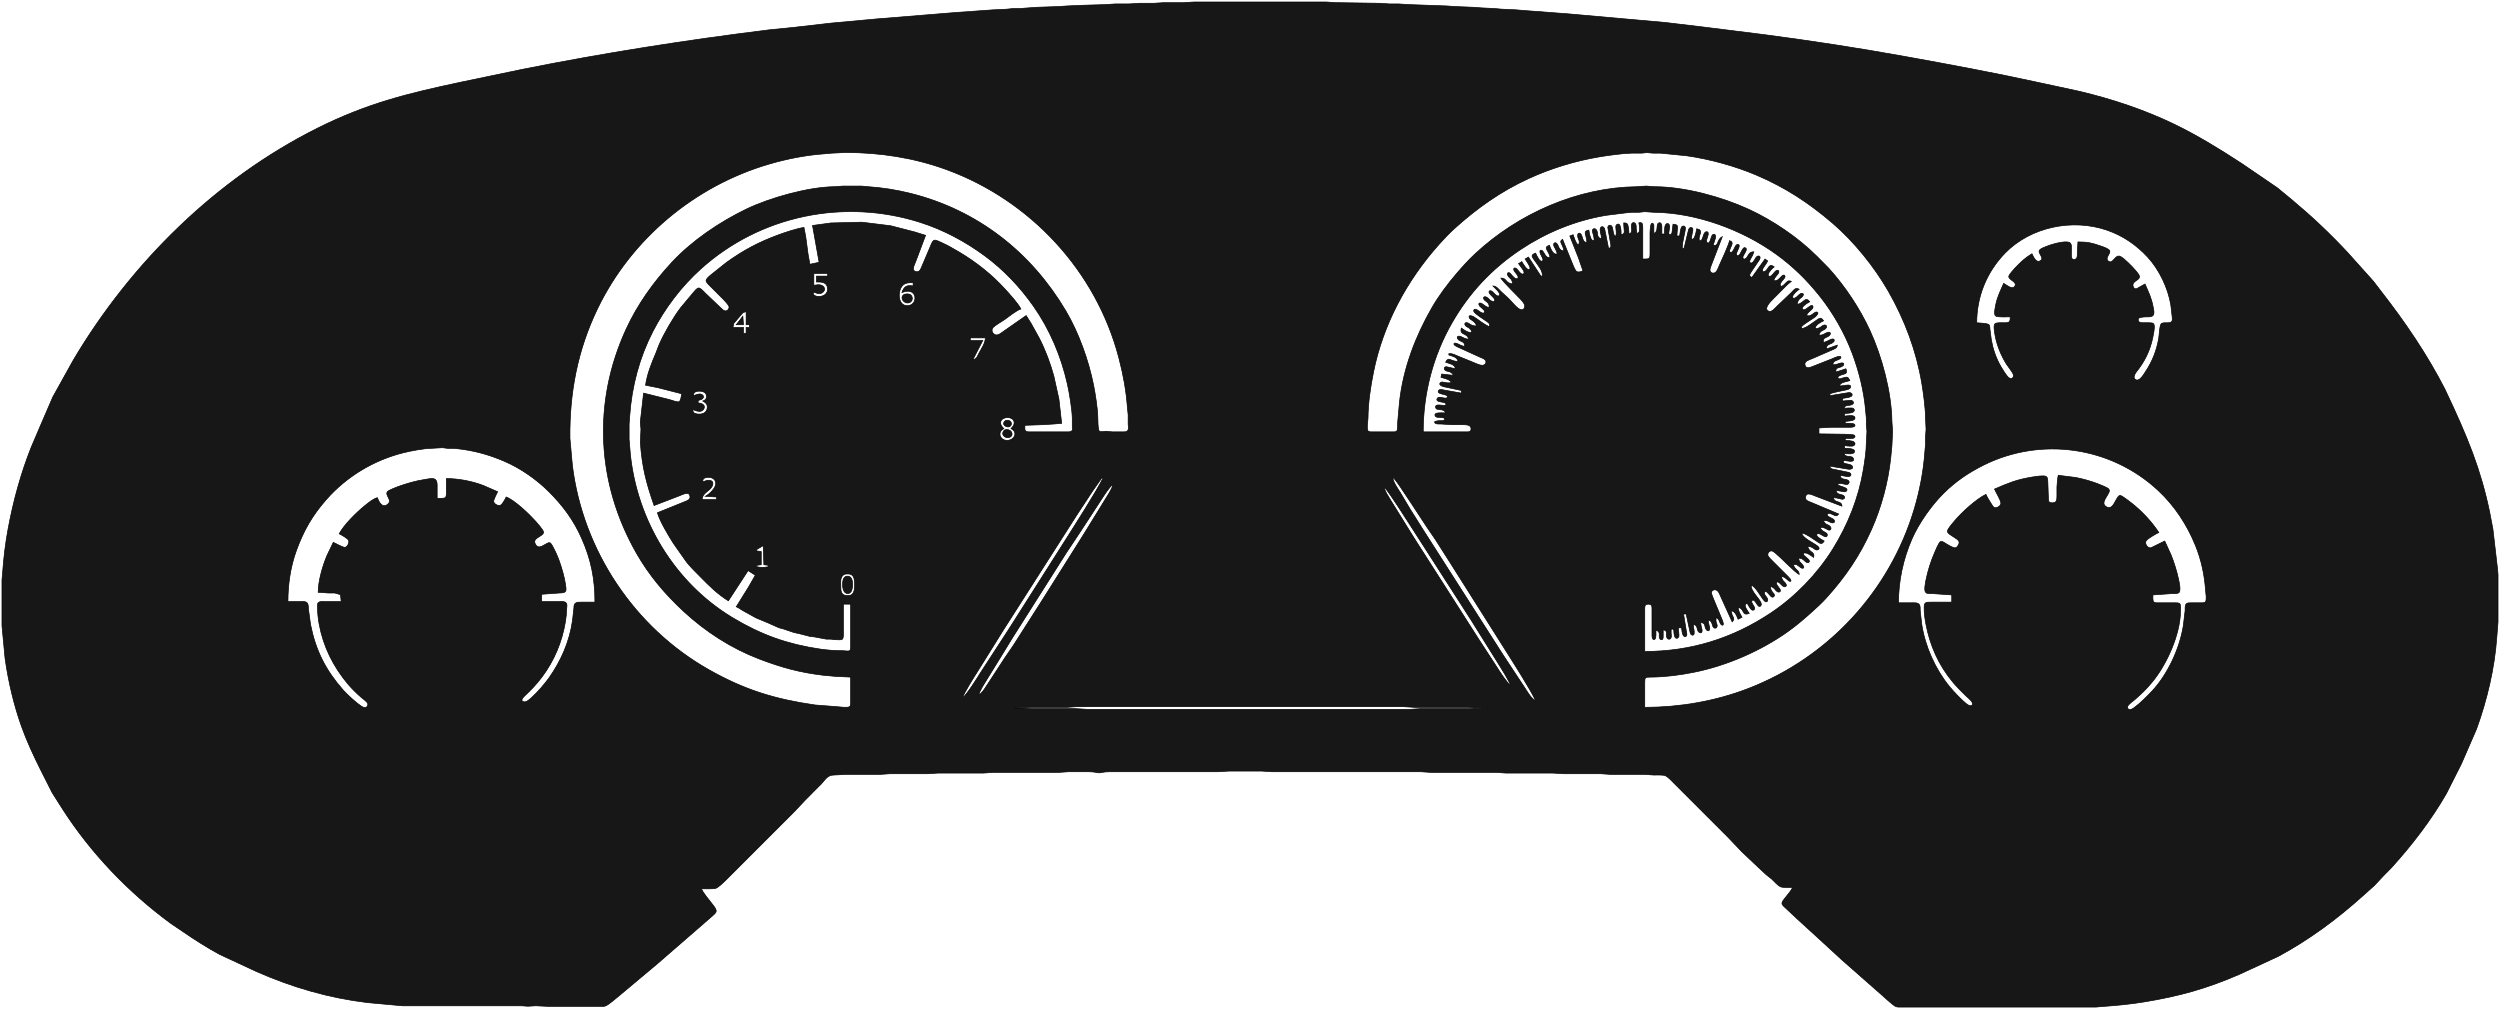 <?xml version="1.0" encoding="UTF-8" standalone="no"?>
<!DOCTYPE svg PUBLIC "-//W3C//DTD SVG 20010904//EN"
              "http://www.w3.org/TR/2001/REC-SVG-20010904/DTD/svg10.dtd">

<svg xmlns="http://www.w3.org/2000/svg"
     width="1341.45mm" height="541.446mm"
     viewBox="0 0 3803 1535">
  <path id="Selection #6"
        fill="#171717" stroke="black" stroke-width="1"
        d="M 1067.00,1352.00
           C 1069.81,1358.59 1078.69,1368.94 1083.35,1375.00
             1085.32,1377.56 1089.71,1382.66 1089.46,1385.96
             1089.24,1388.83 1085.99,1391.25 1084.00,1393.05
             1084.00,1393.05 1067.00,1407.87 1067.00,1407.87
             1067.00,1407.87 1000.00,1466.00 1000.00,1466.00
             1000.00,1466.00 942.00,1514.60 942.00,1514.60
             937.52,1518.19 925.50,1528.78 921.00,1530.30
             918.56,1531.12 915.57,1531.00 913.00,1531.00
             913.00,1531.00 836.00,1531.00 836.00,1531.00
             836.00,1531.00 815.00,1530.00 815.00,1530.00
             815.00,1530.00 803.00,1530.68 803.00,1530.68
             803.00,1530.68 793.00,1530.00 793.00,1530.00
             793.00,1530.00 612.00,1530.00 612.00,1530.00
             612.00,1530.00 602.00,1529.09 602.00,1529.09
             602.00,1529.09 559.00,1525.15 559.00,1525.15
             500.23,1518.13 444.06,1501.74 390.00,1477.86
             390.00,1477.86 334.00,1451.82 334.00,1451.82
             314.72,1441.35 296.05,1429.46 278.00,1417.02
             278.00,1417.02 260.00,1404.85 260.00,1404.85
             195.56,1357.59 138.55,1298.25 95.31,1231.00
             95.31,1231.00 79.43,1206.00 79.43,1206.00
             79.43,1206.00 61.75,1171.00 61.75,1171.00
             51.03,1149.56 40.75,1127.61 32.69,1105.00
             20.82,1071.66 12.77,1036.99 7.73,1002.00
             7.73,1002.00 3.00,952.00 3.00,952.00
             3.00,952.00 3.00,882.00 3.00,882.00
             3.00,882.00 3.91,872.00 3.91,872.00
             5.49,849.05 8.15,826.66 12.39,804.00
             20.25,761.98 31.45,720.79 47.20,681.00
             47.20,681.00 62.15,646.00 62.15,646.00
             62.15,646.00 80.27,604.00 80.27,604.00
             80.27,604.00 111.40,548.00 111.40,548.00
             199.11,400.08 328.60,272.17 483.00,194.97
             558.53,157.20 620.62,142.09 702.00,124.79
             702.00,124.79 794.00,105.60 794.00,105.60
             918.81,80.63 1044.70,60.87 1171.00,45.28
             1171.00,45.28 1206.00,41.83 1206.00,41.83
             1206.00,41.83 1264.00,35.17 1264.00,35.17
             1264.00,35.17 1333.00,28.83 1333.00,28.83
             1333.00,28.83 1455.00,18.91 1455.00,18.91
             1455.00,18.91 1496.00,16.00 1496.00,16.00
             1496.00,16.00 1510.00,15.00 1510.00,15.00
             1510.00,15.00 1531.00,14.00 1531.00,14.00
             1531.00,14.00 1541.00,13.00 1541.00,13.00
             1541.00,13.00 1551.00,13.00 1551.00,13.00
             1551.00,13.00 1564.00,12.00 1564.00,12.00
             1564.00,12.00 1579.00,11.00 1579.00,11.00
             1579.00,11.00 1609.00,10.00 1609.00,10.00
             1609.00,10.00 1624.00,9.00 1624.00,9.00
             1624.00,9.00 1647.00,8.00 1647.00,8.00
             1647.00,8.00 1681.00,7.00 1681.00,7.00
             1681.00,7.00 1696.00,6.00 1696.00,6.00
             1696.00,6.00 1717.00,6.00 1717.00,6.00
             1717.00,6.00 1733.00,5.00 1733.00,5.00
             1733.00,5.00 1755.00,5.00 1755.00,5.00
             1755.00,5.00 1771.00,4.00 1771.00,4.00
             1771.00,4.00 1800.00,4.00 1800.00,4.00
             1800.00,4.00 1817.00,3.00 1817.00,3.00
             1817.00,3.00 2017.00,3.00 2017.00,3.00
             2017.00,3.00 2032.00,4.00 2032.00,4.00
             2032.00,4.00 2099.00,5.00 2099.00,5.00
             2099.00,5.00 2114.00,6.00 2114.00,6.00
             2114.00,6.00 2128.00,6.00 2128.00,6.00
             2128.00,6.00 2144.00,7.00 2144.00,7.00
             2144.00,7.00 2200.00,9.00 2200.00,9.00
             2200.00,9.00 2215.00,10.00 2215.00,10.00
             2215.00,10.00 2242.00,11.09 2242.00,11.09
             2242.00,11.09 2254.00,12.00 2254.00,12.00
             2254.00,12.00 2274.00,13.00 2274.00,13.00
             2274.00,13.00 2284.00,13.91 2284.00,13.91
             2284.00,13.91 2307.00,15.00 2307.00,15.00
             2307.00,15.00 2318.00,15.96 2318.00,15.96
             2318.00,15.96 2384.00,20.91 2384.00,20.91
             2384.00,20.91 2533.00,34.17 2533.00,34.17
             2533.00,34.17 2589.00,40.84 2589.00,40.84
             2589.00,40.84 2684.00,52.72 2684.00,52.72
             2754.91,62.05 2825.61,72.88 2896.00,85.58
             2966.21,98.24 3036.31,111.27 3106.00,126.58
             3106.00,126.58 3163.00,138.88 3163.00,138.88
             3212.75,150.68 3261.91,166.95 3308.00,189.26
             3343.34,206.36 3377.17,227.22 3410.00,248.66
             3410.00,248.66 3464.00,285.50 3464.00,285.50
             3464.00,285.50 3486.00,303.59 3486.00,303.59
             3516.11,328.65 3544.39,355.34 3571.09,384.00
             3571.09,384.00 3610.54,428.00 3610.54,428.00
             3610.54,428.00 3622.01,443.00 3622.01,443.00
             3658.37,489.59 3691.60,538.41 3718.74,591.00
             3718.74,591.00 3732.31,620.00 3732.31,620.00
             3762.25,685.38 3779.89,733.83 3792.25,805.00
             3792.25,805.00 3799.09,864.00 3799.09,864.00
             3799.09,864.00 3800.00,874.00 3800.00,874.00
             3800.00,874.00 3800.00,946.00 3800.00,946.00
             3800.00,946.00 3798.09,970.00 3798.09,970.00
             3794.84,1016.44 3783.19,1065.27 3767.31,1109.00
             3767.31,1109.00 3744.26,1162.00 3744.26,1162.00
             3744.26,1162.00 3721.57,1207.00 3721.57,1207.00
             3698.30,1247.57 3669.16,1285.38 3637.83,1320.00
             3637.83,1320.00 3625.04,1333.00 3625.04,1333.00
             3625.04,1333.00 3612.00,1346.96 3612.00,1346.96
             3612.00,1346.96 3595.00,1362.17 3595.00,1362.17
             3555.66,1397.70 3512.72,1429.42 3466.00,1454.69
             3466.00,1454.69 3406.00,1482.42 3406.00,1482.42
             3356.52,1503.88 3315.05,1515.31 3262.00,1524.08
             3240.66,1527.61 3219.52,1529.61 3198.00,1531.09
             3198.00,1531.09 3188.00,1532.00 3188.00,1532.00
             3188.00,1532.00 3082.00,1532.00 3082.00,1532.00
             3082.00,1532.00 2892.00,1532.00 2892.00,1532.00
             2889.54,1532.00 2886.29,1532.13 2884.00,1531.26
             2880.25,1529.83 2865.95,1516.56 2862.00,1513.05
             2862.00,1513.05 2802.00,1460.28 2802.00,1460.28
             2802.00,1460.28 2767.00,1428.09 2767.00,1428.09
             2767.00,1428.09 2734.00,1397.96 2734.00,1397.96
             2734.00,1397.96 2717.00,1382.04 2717.00,1382.04
             2715.23,1380.34 2711.30,1377.29 2710.82,1374.91
             2710.26,1372.11 2713.01,1369.05 2714.60,1367.00
             2718.93,1361.46 2723.77,1356.28 2727.00,1350.00
             2722.76,1350.00 2712.50,1350.45 2709.00,1349.11
             2704.35,1347.33 2698.87,1340.61 2695.00,1337.10
             2695.00,1337.10 2687.00,1330.79 2687.00,1330.79
             2687.00,1330.79 2669.00,1314.00 2669.00,1314.00
             2669.00,1314.00 2650.00,1296.00 2650.00,1296.00
             2650.00,1296.00 2628.99,1274.00 2628.99,1274.00
             2628.99,1274.00 2573.00,1218.00 2573.00,1218.00
             2573.00,1218.00 2547.00,1192.00 2547.00,1192.00
             2543.55,1188.55 2537.33,1181.54 2533.00,1179.89
             2529.44,1178.53 2520.23,1179.05 2516.00,1179.00
             2516.00,1179.00 2501.00,1178.00 2501.00,1178.00
             2501.00,1178.00 2450.00,1178.00 2450.00,1178.00
             2450.00,1178.00 2435.00,1177.00 2435.00,1177.00
             2435.00,1177.00 2379.00,1177.00 2379.00,1177.00
             2379.00,1177.00 2362.00,1176.00 2362.00,1176.00
             2362.00,1176.00 2291.00,1176.00 2291.00,1176.00
             2291.00,1176.00 2276.00,1175.00 2276.00,1175.00
             2276.00,1175.00 2177.00,1175.00 2177.00,1175.00
             2177.00,1175.00 2162.00,1174.00 2162.00,1174.00
             2162.00,1174.00 1935.00,1174.00 1935.00,1174.00
             1935.00,1174.00 1920.00,1173.00 1920.00,1173.00
             1920.00,1173.00 1869.00,1173.00 1869.00,1173.00
             1869.00,1173.00 1852.00,1174.00 1852.00,1174.00
             1852.00,1174.00 1687.00,1174.00 1687.00,1174.00
             1678.36,1174.01 1675.36,1175.66 1672.00,1175.66
             1668.64,1175.66 1665.64,1174.01 1657.00,1174.00
             1657.00,1174.00 1625.00,1174.00 1625.00,1174.00
             1625.00,1174.00 1610.00,1175.00 1610.00,1175.00
             1610.00,1175.00 1511.00,1175.00 1511.00,1175.00
             1511.00,1175.00 1496.00,1176.00 1496.00,1176.00
             1496.00,1176.00 1427.00,1176.00 1427.00,1176.00
             1427.00,1176.00 1412.00,1177.00 1412.00,1177.00
             1412.00,1177.00 1354.00,1177.00 1354.00,1177.00
             1354.00,1177.00 1339.00,1178.00 1339.00,1178.00
             1339.00,1178.00 1288.00,1178.00 1288.00,1178.00
             1288.00,1178.00 1268.00,1179.00 1268.00,1179.00
             1258.86,1179.17 1255.49,1185.74 1249.83,1192.00
             1249.83,1192.00 1225.00,1217.00 1225.00,1217.00
             1225.00,1217.00 1208.00,1235.00 1208.00,1235.00
             1208.00,1235.00 1131.00,1312.00 1131.00,1312.00
             1131.00,1312.00 1105.00,1338.00 1105.00,1338.00
             1101.57,1341.43 1093.28,1349.65 1089.00,1351.26
             1085.74,1352.49 1071.39,1352.00 1067.00,1352.00 Z
           M 1294.00,1030.00
           C 1294.00,1030.00 1272.00,1029.00 1272.00,1029.00
             1272.00,1029.00 1252.00,1027.15 1252.00,1027.15
             1216.06,1022.86 1188.70,1015.26 1155.00,1002.42
             1112.63,986.29 1073.19,960.85 1040.00,930.09
             1011.63,903.79 987.74,875.68 968.43,842.00
             907.45,735.65 901.07,612.57 952.31,501.00
             969.59,463.36 993.94,429.22 1022.09,399.00
             1052.86,365.97 1094.46,337.88 1135.00,318.26
             1170.69,300.99 1229.34,284.46 1269.00,284.00
             1269.00,284.00 1283.00,283.00 1283.00,283.00
             1283.00,283.00 1310.00,283.00 1310.00,283.00
             1310.00,283.00 1320.00,283.91 1320.00,283.91
             1342.04,285.43 1363.54,288.76 1385.00,294.13
             1486.61,319.53 1568.23,383.15 1621.40,473.00
             1641.03,506.17 1656.04,548.21 1663.60,586.00
             1666.18,598.90 1669.85,622.20 1670.00,635.00
             1670.04,638.59 1670.13,653.06 1672.02,655.40
             1673.91,657.73 1679.23,656.13 1682.00,656.04
             1682.00,656.04 1692.00,656.95 1692.00,656.95
             1692.00,656.95 1709.00,656.95 1709.00,656.95
             1711.07,656.96 1713.55,657.09 1715.07,655.40
             1717.23,652.99 1716.59,648.89 1716.14,646.00
             1716.14,646.00 1716.14,631.00 1716.14,631.00
             1716.14,631.00 1715.09,621.00 1715.09,621.00
             1713.12,594.12 1708.72,570.05 1701.88,544.00
             1667.29,412.23 1567.70,304.87 1440.00,258.05
             1390.67,239.97 1338.35,231.92 1286.00,232.00
             1286.00,232.00 1265.00,233.00 1265.00,233.00
             1265.00,233.00 1255.00,233.91 1255.00,233.91
             1226.24,235.92 1197.67,241.49 1170.00,249.58
             1057.21,282.55 960.57,362.98 909.26,469.00
             878.74,532.06 866.19,597.30 867.00,667.00
             867.00,667.00 867.91,677.00 867.91,677.00
             867.91,677.00 870.72,708.00 870.72,708.00
             886.64,837.03 964.67,954.38 1078.00,1018.58
             1132.37,1049.37 1178.48,1063.59 1240.00,1072.42
             1240.00,1072.42 1272.00,1074.91 1272.00,1074.91
             1276.48,1075.02 1289.30,1077.29 1292.43,1074.91
             1294.41,1073.26 1294.00,1069.30 1294.00,1067.00
             1294.00,1067.00 1294.00,1030.00 1294.00,1030.00 Z
           M 2502.00,1076.00
           C 2555.61,1076.00 2609.89,1066.60 2660.00,1047.19
             2781.19,1000.24 2874.40,899.38 2911.72,775.00
             2920.29,746.43 2926.01,716.75 2928.09,687.00
             2928.09,687.00 2929.00,677.00 2929.00,677.00
             2929.00,677.00 2929.00,666.00 2929.00,666.00
             2929.00,666.00 2929.91,653.00 2929.91,653.00
             2929.91,653.00 2929.00,634.00 2929.00,634.00
             2928.98,620.93 2925.65,596.32 2923.41,583.00
             2915.14,533.73 2897.39,486.28 2872.57,443.00
             2851.44,406.14 2820.21,367.35 2788.00,339.73
             2751.67,308.58 2716.11,285.25 2672.00,266.43
             2639.38,252.51 2600.14,241.75 2565.00,236.87
             2565.00,236.87 2526.00,233.00 2526.00,233.00
             2526.00,233.00 2515.00,233.00 2515.00,233.00
             2515.00,233.00 2505.00,232.18 2505.00,232.18
             2505.00,232.18 2497.00,232.98 2497.00,232.98
             2497.00,232.98 2482.00,232.98 2482.00,232.98
             2469.33,233.15 2445.91,236.42 2433.00,238.59
             2396.88,244.65 2359.28,256.03 2326.00,271.31
             2282.86,291.11 2247.11,316.40 2212.00,348.17
             2203.81,355.57 2196.18,363.78 2188.84,372.00
             2139.94,426.76 2103.89,493.69 2089.40,566.00
             2084.78,589.06 2081.27,612.47 2081.00,636.00
             2080.95,640.15 2078.38,653.43 2081.60,655.98
             2083.19,657.23 2087.01,657.00 2089.00,657.00
             2089.00,657.00 2119.00,657.00 2119.00,657.00
             2121.39,656.96 2124.01,657.19 2125.26,654.71
             2126.37,652.52 2125.88,645.03 2126.17,642.00
             2126.17,642.00 2128.95,611.00 2128.95,611.00
             2134.61,560.43 2152.99,511.87 2178.28,468.00
             2188.59,450.13 2202.41,431.63 2215.87,416.00
             2224.82,405.60 2233.95,395.45 2244.00,386.09
             2309.53,325.04 2399.86,285.05 2490.00,284.00
             2490.00,284.00 2504.00,283.04 2504.00,283.04
             2504.00,283.04 2517.00,284.00 2517.00,284.00
             2562.58,284.07 2618.68,299.33 2660.00,318.31
             2696.70,335.16 2735.48,361.48 2764.00,390.00
             2764.00,390.00 2781.83,408.00 2781.83,408.00
             2806.73,435.52 2829.19,469.23 2844.69,503.00
             2862.96,542.78 2877.49,597.15 2878.00,641.00
             2878.00,641.00 2879.00,656.00 2879.00,656.00
             2879.00,656.00 2878.00,678.00 2878.00,678.00
             2878.00,678.00 2876.16,697.00 2876.16,697.00
             2872.27,733.40 2862.03,771.55 2847.14,805.00
             2829.17,845.37 2807.45,877.26 2777.83,910.00
             2771.34,917.18 2764.17,923.69 2757.00,930.17
             2745.10,940.91 2733.06,951.24 2720.00,960.57
             2678.82,990.00 2626.67,1012.66 2577.00,1022.60
             2555.69,1026.86 2532.71,1029.96 2511.00,1030.00
             2502.36,1030.02 2502.02,1030.36 2502.00,1039.00
             2502.00,1039.00 2502.00,1076.00 2502.00,1076.00 Z
           M 1559.00,647.00
           C 1559.01,654.29 1558.12,656.85 1566.00,657.00
             1566.00,657.00 1622.00,657.00 1622.00,657.00
             1624.48,657.00 1628.54,657.32 1630.39,655.40
             1632.12,653.60 1631.50,651.19 1631.14,649.00
             1631.14,649.00 1631.14,636.00 1631.14,636.00
             1630.84,622.54 1626.69,597.44 1623.65,584.00
             1614.13,541.96 1597.12,501.38 1572.28,466.00
             1551.72,436.72 1526.84,410.39 1498.00,389.15
             1468.26,367.25 1435.23,349.60 1400.00,338.34
             1284.31,301.37 1156.44,327.50 1066.00,409.17
             1036.46,435.84 1011.51,468.63 993.26,504.00
             972.58,544.08 961.00,588.13 957.91,633.00
             957.91,633.00 957.00,645.00 957.00,645.00
             957.00,645.00 957.00,668.00 957.00,668.00
             957.00,668.00 958.83,690.00 958.83,690.00
             968.96,791.34 1026.19,886.43 1114.00,939.40
             1157.42,965.59 1197.87,980.15 1248.00,987.42
             1259.75,989.13 1271.15,989.87 1283.00,989.87
             1285.19,990.03 1290.85,990.81 1292.43,989.87
             1294.41,988.39 1294.00,984.15 1294.00,982.00
             1294.00,982.00 1294.00,919.00 1294.00,919.00
             1294.00,919.00 1283.00,919.00 1283.00,919.00
             1283.00,919.00 1283.00,958.00 1283.00,958.00
             1283.00,961.20 1283.74,970.23 1281.40,972.31
             1279.68,973.85 1274.43,973.08 1272.00,973.12
             1266.27,973.21 1266.91,972.40 1263.00,972.25
             1263.00,972.25 1257.00,972.25 1257.00,972.25
             1257.00,972.25 1239.00,968.88 1239.00,968.88
             1239.00,968.88 1232.00,968.10 1232.00,968.10
             1232.00,968.10 1215.00,963.71 1215.00,963.71
             1215.00,963.71 1208.00,962.26 1208.00,962.26
             1208.00,962.26 1192.00,956.84 1192.00,956.84
             1192.00,956.84 1185.00,954.96 1185.00,954.96
             1185.00,954.96 1169.00,947.81 1169.00,947.81
             1169.00,947.81 1150.00,939.91 1150.00,939.91
             1150.00,939.91 1129.00,928.23 1129.00,928.23
             1124.72,925.66 1125.19,925.36 1120.00,923.00
             1120.00,923.00 1138.67,893.00 1138.67,893.00
             1138.67,893.00 1149.00,875.00 1149.00,875.00
             1149.00,875.00 1138.00,868.00 1138.00,868.00
             1138.00,868.00 1108.00,914.00 1108.00,914.00
             1091.58,903.73 1079.38,891.70 1065.96,878.01
             1058.56,870.46 1051.00,863.32 1044.37,855.00
             1044.37,855.00 1024.66,827.00 1024.66,827.00
             1017.26,815.63 1003.60,792.62 1000.00,780.00
             1000.00,780.00 1043.00,762.60 1043.00,762.60
             1046.96,760.92 1050.88,759.25 1049.33,754.05
             1049.00,752.95 1048.34,751.68 1047.35,751.03
             1044.42,749.10 1036.06,753.18 1033.00,754.40
             1033.00,754.40 995.00,769.00 995.00,769.00
             982.87,734.01 976.63,710.26 974.09,673.00
             974.09,673.00 974.99,653.00 974.99,653.00
             974.99,653.00 974.01,642.00 974.01,642.00
             974.01,642.00 979.00,598.00 979.00,598.00
             979.00,598.00 1018.00,607.74 1018.00,607.74
             1020.86,608.54 1030.32,611.99 1032.69,611.22
             1035.62,610.26 1036.47,601.80 1037.00,599.00
             1037.00,599.00 1001.00,589.77 1001.00,589.77
             1001.00,589.77 982.00,586.00 982.00,586.00
             984.40,568.99 991.05,552.65 997.77,537.00
             997.77,537.00 1002.33,525.00 1002.33,525.00
             1010.21,506.75 1023.56,483.87 1035.47,468.00
             1035.47,468.00 1054.72,445.00 1054.72,445.00
             1056.53,442.92 1060.05,438.04 1063.00,438.04
             1065.85,438.04 1070.97,443.97 1073.00,446.00
             1073.00,446.00 1097.09,468.96 1097.09,468.96
             1098.56,470.42 1100.86,472.66 1103.00,472.95
             1106.55,473.42 1109.93,469.37 1108.85,466.00
             1108.12,463.74 1102.78,457.90 1100.96,456.00
             1100.96,456.00 1083.00,438.00 1083.00,438.00
             1080.85,435.85 1074.04,429.93 1074.04,427.00
             1074.04,424.12 1078.94,420.19 1081.00,418.43
             1081.00,418.43 1105.00,399.29 1105.00,399.29
             1131.27,380.48 1153.71,368.51 1184.00,357.32
             1194.58,353.41 1212.07,347.54 1223.00,346.00
             1223.00,346.00 1225.68,360.00 1225.68,360.00
             1225.68,360.00 1229.29,387.00 1229.29,387.00
             1229.29,387.00 1232.00,402.00 1232.00,402.00
             1232.00,402.00 1246.00,399.00 1246.00,399.00
             1246.00,399.00 1236.00,343.00 1236.00,343.00
             1236.00,343.00 1264.00,339.17 1264.00,339.17
             1264.00,339.17 1311.00,338.00 1311.00,338.00
             1311.00,338.00 1355.00,343.42 1355.00,343.42
             1355.00,343.42 1391.00,352.72 1391.00,352.72
             1391.00,352.72 1408.00,358.00 1408.00,358.00
             1408.00,358.00 1392.95,398.00 1392.95,398.00
             1391.71,401.31 1387.45,409.08 1390.58,411.91
             1391.41,412.67 1392.90,413.21 1394.00,413.36
             1399.54,414.15 1401.13,408.00 1402.85,404.00
             1402.85,404.00 1415.58,374.00 1415.58,374.00
             1416.78,371.21 1418.56,365.57 1422.10,365.23
             1423.95,365.06 1430.01,367.98 1432.00,368.86
             1441.29,373.00 1450.26,378.21 1459.00,383.40
             1484.86,398.72 1508.88,417.74 1529.07,440.00
             1535.97,447.60 1548.50,461.26 1553.00,470.00
             1545.92,472.26 1534.61,481.68 1528.00,486.28
             1523.69,489.28 1514.43,494.52 1511.23,497.67
             1507.50,501.33 1508.98,506.51 1513.32,508.96
             1517.73,511.45 1523.54,506.08 1527.00,503.74
             1527.00,503.74 1561.00,480.00 1561.00,480.00
             1561.00,480.00 1568.54,492.00 1568.54,492.00
             1568.54,492.00 1580.74,514.00 1580.74,514.00
             1590.11,532.15 1597.68,552.30 1603.08,572.00
             1603.08,572.00 1610.82,607.00 1610.82,607.00
             1610.82,607.00 1615.00,644.00 1615.00,644.00
             1615.00,644.00 1603.00,645.00 1603.00,645.00
             1603.00,645.00 1587.00,646.00 1587.00,646.00
             1587.00,646.00 1559.00,647.00 1559.00,647.00 Z
           M 2502.00,991.00
           C 2572.07,991.00 2635.71,971.21 2694.00,932.33
             2731.09,907.60 2764.67,872.89 2788.19,835.00
             2810.99,798.28 2827.24,757.72 2834.41,715.00
             2836.37,703.36 2838.98,686.58 2839.00,675.00
             2839.00,675.00 2839.99,656.00 2839.99,656.00
             2839.99,656.00 2839.04,646.00 2839.04,646.00
             2839.04,646.00 2839.04,636.00 2839.04,636.00
             2839.04,636.00 2838.08,626.00 2838.08,626.00
             2835.70,596.24 2827.95,564.91 2817.42,537.00
             2805.85,506.31 2788.29,475.61 2767.80,450.00
             2748.39,425.74 2727.23,404.97 2702.00,386.74
             2650.68,349.67 2580.68,323.74 2517.00,323.00
             2517.00,323.00 2502.00,322.01 2502.00,322.01
             2502.00,322.01 2493.00,322.96 2493.00,322.96
             2493.00,322.96 2482.00,322.96 2482.00,322.96
             2482.00,322.96 2473.00,323.83 2473.00,323.83
             2473.00,323.83 2443.00,327.59 2443.00,327.59
             2396.52,335.39 2352.15,353.57 2313.00,379.67
             2269.37,408.75 2234.96,445.50 2208.85,491.00
             2179.86,541.51 2165.00,598.86 2165.00,657.00
             2165.00,657.00 2229.00,657.00 2229.00,657.00
             2230.65,657.00 2234.16,657.14 2235.63,656.43
             2238.52,654.95 2238.47,650.04 2235.63,647.93
             2232.96,645.86 2227.32,646.01 2224.00,646.00
             2224.00,646.00 2208.00,646.00 2208.00,646.00
             2208.00,646.00 2192.00,645.00 2192.00,645.00
             2189.88,645.00 2185.10,645.28 2183.46,643.99
             2178.77,640.28 2188.68,639.98 2190.00,639.97
             2190.00,639.97 2193.96,639.97 2193.96,639.97
             2199.07,639.51 2198.19,636.66 2195.81,635.59
             2192.54,634.13 2184.97,636.40 2183.17,632.70
             2180.77,627.79 2189.58,628.00 2192.00,628.00
             2192.00,628.00 2199.00,628.00 2199.00,628.00
             2196.21,620.03 2185.11,625.87 2183.87,619.89
             2182.60,613.75 2193.22,616.74 2195.96,616.78
             2197.25,616.80 2199.62,616.67 2199.66,614.85
             2199.77,610.22 2182.85,613.05 2186.17,606.30
             2188.19,602.18 2195.58,605.85 2198.89,605.69
             2200.62,605.61 2202.72,604.54 2201.60,602.51
             2199.79,599.22 2185.27,600.03 2188.17,594.31
             2189.62,591.44 2194.58,592.92 2197.00,593.40
             2197.00,593.40 2223.00,598.00 2223.00,598.00
             2223.00,598.00 2223.00,594.00 2223.00,594.00
             2223.00,594.00 2196.00,588.19 2196.00,588.19
             2193.60,587.58 2187.36,584.99 2191.49,581.89
             2194.66,579.31 2199.89,584.13 2208.00,581.89
             2205.04,576.70 2197.44,575.81 2192.00,574.00
             2192.00,574.00 2193.00,569.00 2193.00,569.00
             2193.00,569.00 2211.00,571.00 2211.00,571.00
             2206.79,563.05 2200.69,566.41 2197.71,562.49
             2196.14,560.44 2197.27,557.95 2200.11,557.83
             2200.11,557.83 2214.00,561.00 2214.00,561.00
             2212.74,553.67 2205.25,553.48 2199.00,551.00
             2204.22,541.73 2204.85,549.28 2218.00,550.00
             2216.82,543.08 2209.94,542.06 2204.00,540.00
             2204.00,540.00 2204.00,538.00 2204.00,538.00
             2209.89,537.49 2212.68,539.65 2218.00,541.80
             2218.00,541.80 2242.00,551.60 2242.00,551.60
             2245.95,553.18 2253.83,557.32 2257.77,554.97
             2258.91,554.30 2259.79,553.21 2260.21,551.96
             2261.96,546.72 2254.52,544.71 2251.00,543.14
             2251.00,543.14 2220.00,529.00 2220.00,529.00
             2218.62,528.40 2209.79,524.97 2212.03,522.46
             2212.99,521.47 2214.90,522.03 2216.02,522.46
             2220.65,523.95 2220.86,525.66 2228.00,527.00
             2228.71,518.45 2221.24,520.57 2217.54,515.62
             2215.72,513.18 2216.77,509.61 2223.00,512.28
             2223.00,512.28 2227.00,514.20 2227.00,514.20
             2229.91,515.49 2230.89,515.67 2234.00,516.00
             2232.28,505.88 2219.58,510.58 2223.00,499.00
             2229.03,503.02 2231.54,505.58 2239.00,506.00
             2237.53,497.12 2229.93,498.70 2228.34,493.73
             2227.64,491.55 2229.54,490.24 2232.02,490.95
             2236.09,492.11 2236.69,495.48 2246.00,496.00
             2244.61,487.90 2235.44,486.93 2234.73,482.60
             2233.98,478.03 2240.56,481.14 2242.00,482.02
             2249.09,486.36 2258.74,494.69 2266.00,497.00
             2266.67,491.62 2264.10,490.82 2260.00,487.86
             2256.42,485.28 2243.36,477.15 2242.03,473.93
             2241.06,471.58 2242.62,469.91 2245.05,470.45
             2248.22,471.16 2255.31,478.93 2257.87,475.37
             2260.39,471.87 2251.58,467.98 2249.91,464.03
             2248.80,461.40 2250.54,459.48 2255.00,462.31
             2255.00,462.31 2259.00,465.21 2259.00,465.21
             2261.34,466.77 2262.39,467.17 2265.00,468.00
             2266.87,458.84 2257.58,459.01 2256.73,453.65
             2256.45,451.90 2258.29,450.61 2260.85,451.79
             2266.08,454.20 2265.05,458.28 2274.00,459.00
             2273.53,452.99 2271.93,453.22 2268.03,448.99
             2266.86,447.71 2264.42,445.33 2265.20,443.37
             2265.84,441.75 2267.77,442.12 2268.97,442.74
             2271.59,444.10 2273.90,448.36 2277.02,449.77
             2280.55,451.37 2283.55,448.87 2278.77,443.00
             2278.77,443.00 2275.98,440.00 2275.98,440.00
             2275.98,440.00 2271.00,435.00 2271.00,435.00
             2276.68,435.29 2279.05,439.40 2283.04,443.17
             2283.04,443.17 2294.83,454.09 2294.83,454.09
             2294.83,454.09 2306.00,465.98 2306.00,465.98
             2309.52,469.39 2316.87,475.35 2319.34,466.98
             2320.59,462.76 2314.59,456.88 2311.91,454.00
             2303.96,445.46 2289.48,432.05 2283.00,423.00
             2292.58,422.70 2289.28,430.64 2301.00,432.00
             2300.29,423.26 2296.28,424.05 2293.62,419.01
             2292.03,416.00 2293.97,413.89 2296.13,414.96
             2297.37,415.58 2299.85,418.75 2300.92,419.91
             2300.92,419.91 2303.43,422.42 2303.43,422.42
             2307.09,425.36 2309.97,424.00 2309.28,420.89
             2308.65,418.04 2304.62,414.31 2303.41,412.01
             2302.71,410.78 2301.93,408.92 2303.41,407.91
             2304.56,407.17 2305.76,407.78 2306.71,408.46
             2308.76,409.93 2311.38,414.71 2314.07,416.29
             2317.13,418.09 2320.17,416.35 2317.14,411.00
             2317.14,411.00 2314.37,407.00 2314.37,407.00
             2314.37,407.00 2310.00,401.00 2310.00,401.00
             2310.00,401.00 2315.00,398.00 2315.00,398.00
             2316.41,400.45 2322.90,411.96 2326.58,409.83
             2328.05,408.83 2327.31,406.39 2326.58,405.00
             2325.69,402.31 2321.75,396.80 2320.00,394.00
             2320.00,394.00 2325.00,391.00 2325.00,391.00
             2325.00,391.00 2344.00,420.00 2344.00,420.00
             2344.00,420.00 2346.00,420.00 2346.00,420.00
             2347.62,412.41 2339.10,403.15 2335.00,397.00
             2331.06,391.10 2327.06,388.03 2336.00,385.00
             2336.90,387.35 2337.67,388.84 2338.95,391.00
             2338.95,391.00 2341.32,394.85 2341.32,394.85
             2344.29,398.83 2347.26,397.58 2347.19,394.85
             2347.11,391.91 2339.06,381.60 2344.10,380.62
             2346.31,380.19 2347.93,383.51 2348.86,385.00
             2351.83,389.80 2352.17,391.54 2358.00,392.00
             2356.79,381.31 2346.21,376.85 2357.00,373.00
             2358.03,376.60 2361.52,385.10 2365.32,386.16
             2366.79,386.78 2367.66,386.29 2369.00,386.16
             2368.24,383.33 2367.48,381.47 2366.22,379.00
             2365.31,377.23 2363.21,373.99 2363.29,372.06
             2363.39,369.84 2365.38,368.37 2367.37,369.74
             2371.95,372.90 2369.70,380.46 2379.00,382.00
             2377.84,371.09 2370.20,368.11 2377.00,364.00
             2377.00,364.00 2391.58,400.00 2391.58,400.00
             2392.89,403.06 2395.80,411.35 2398.39,412.97
             2401.28,414.79 2405.16,413.07 2408.00,412.00
             2408.00,412.00 2401.05,392.00 2401.05,392.00
             2401.05,392.00 2388.00,359.00 2388.00,359.00
             2388.00,359.00 2393.00,357.00 2393.00,357.00
             2395.28,362.74 2396.33,368.80 2401.00,373.00
             2404.33,366.04 2400.54,365.18 2399.90,359.02
             2399.70,357.06 2400.35,354.36 2402.92,354.76
             2405.46,355.16 2406.34,358.98 2407.02,361.00
             2408.61,365.69 2408.78,368.11 2414.00,369.00
             2413.73,357.08 2406.62,351.72 2417.00,350.00
             2417.30,353.29 2419.13,363.03 2421.70,365.01
             2422.82,365.87 2423.74,365.78 2425.00,366.00
             2424.92,362.52 2424.88,361.42 2423.99,358.00
             2423.56,356.38 2422.06,351.91 2422.29,350.48
             2422.72,347.84 2425.97,346.74 2428.15,349.33
             2432.07,354.02 2427.76,361.58 2436.00,363.00
             2435.90,358.59 2435.82,358.28 2434.64,354.00
             2434.48,352.13 2433.49,348.48 2434.64,346.73
             2435.58,344.42 2439.09,343.54 2440.97,348.06
             2440.97,348.06 2447.00,378.00 2447.00,378.00
             2451.92,376.26 2450.52,373.51 2449.75,369.00
             2449.75,369.00 2445.75,346.06 2445.75,346.06
             2446.12,342.52 2449.33,341.69 2451.41,343.62
             2452.90,345.00 2453.25,348.07 2453.59,350.00
             2454.31,354.10 2454.35,355.05 2456.00,359.00
             2456.00,359.00 2458.00,359.00 2458.00,359.00
             2460.42,350.40 2455.21,343.42 2460.17,341.17
             2466.43,338.32 2466.00,353.97 2466.00,357.00
             2473.58,355.67 2470.01,351.65 2470.00,339.00
             2471.94,339.16 2473.90,339.10 2475.40,340.60
             2477.36,342.55 2477.93,352.95 2478.00,356.00
             2485.72,353.30 2479.80,345.15 2482.31,340.32
             2483.56,337.91 2486.54,338.20 2487.98,340.32
             2489.25,342.19 2488.93,345.78 2489.04,348.00
             2489.04,348.00 2490.00,355.00 2490.00,355.00
             2491.23,354.57 2492.05,354.62 2492.99,353.41
             2495.02,350.73 2493.88,342.10 2492.99,339.00
             2498.75,337.38 2498.91,341.26 2499.00,346.00
             2499.00,346.00 2499.00,394.00 2499.00,394.00
             2509.20,394.00 2509.98,394.56 2510.00,385.00
             2510.00,385.00 2510.00,353.00 2510.00,353.00
             2510.03,350.49 2510.58,342.27 2512.00,340.46
             2513.65,338.36 2515.18,340.26 2515.84,342.08
             2515.84,342.08 2515.84,355.00 2515.84,355.00
             2523.68,352.31 2518.31,341.56 2523.31,339.17
             2526.66,337.56 2527.87,341.55 2528.01,344.00
             2528.01,344.00 2528.01,350.00 2528.01,350.00
             2528.01,350.00 2528.01,356.00 2528.01,356.00
             2528.01,356.00 2532.00,356.00 2532.00,356.00
             2532.00,352.35 2531.82,345.33 2533.51,342.16
             2534.77,339.79 2537.27,339.06 2538.98,341.45
             2541.86,345.49 2536.50,354.76 2539.58,356.83
             2541.52,358.13 2542.98,355.37 2543.43,353.94
             2543.43,353.94 2545.00,341.00 2545.00,341.00
             2555.36,341.75 2551.01,345.33 2551.00,359.00
             2551.00,359.00 2555.00,359.00 2555.00,359.00
             2555.22,356.41 2556.65,347.18 2558.01,345.33
             2559.79,342.90 2563.13,343.49 2563.81,346.34
             2564.23,348.07 2562.62,354.88 2562.20,357.00
             2560.58,365.10 2559.03,370.60 2559.00,379.00
             2560.43,378.20 2560.99,378.20 2562.07,376.71
             2562.07,376.71 2568.72,349.06 2568.72,349.06
             2570.62,344.86 2574.30,345.35 2575.10,348.23
             2575.57,349.89 2574.38,354.15 2574.00,356.00
             2573.33,359.34 2573.16,360.60 2573.00,364.00
             2574.23,363.79 2575.19,363.88 2576.28,363.01
             2578.42,361.31 2580.70,350.92 2581.00,348.00
             2591.01,349.65 2585.57,355.58 2584.73,361.98
             2584.50,363.71 2584.79,367.37 2587.55,365.83
             2591.18,363.82 2590.74,352.40 2596.14,352.49
             2601.45,352.58 2596.74,361.96 2596.14,364.98
             2595.69,369.89 2598.29,370.69 2600.17,368.58
             2601.99,366.53 2603.04,359.48 2604.92,357.42
             2606.90,355.26 2611.27,356.00 2609.31,363.00
             2609.31,363.00 2608.00,367.00 2608.00,367.00
             2608.00,367.00 2606.00,373.00 2606.00,373.00
             2615.45,375.09 2610.40,365.07 2620.00,360.00
             2620.00,360.00 2603.00,404.00 2603.00,404.00
             2601.63,407.57 2599.31,412.91 2604.13,415.14
             2605.30,415.48 2606.66,415.67 2607.90,415.14
             2611.70,414.16 2613.79,407.36 2615.30,404.00
             2618.64,396.60 2629.82,372.33 2631.00,366.00
             2638.21,368.36 2633.74,373.05 2632.13,378.00
             2631.33,379.50 2630.21,382.79 2632.13,383.66
             2637.59,385.78 2638.59,370.82 2643.86,371.77
             2648.86,372.68 2642.35,381.90 2641.68,384.96
             2641.22,387.09 2641.91,389.85 2644.66,388.60
             2648.39,386.91 2650.34,375.99 2654.25,376.75
             2660.41,377.93 2652.24,387.44 2651.51,389.98
             2650.59,393.19 2652.44,394.84 2654.65,393.83
             2659.95,391.40 2658.77,382.84 2668.00,383.00
             2665.99,390.06 2663.01,392.84 2661.98,395.98
             2661.03,398.85 2662.31,400.96 2664.95,399.83
             2668.42,398.36 2669.80,392.55 2672.39,390.42
             2675.24,388.07 2679.35,389.68 2676.55,395.00
             2676.55,395.00 2664.35,413.00 2664.35,413.00
             2661.91,416.85 2659.51,420.05 2665.00,422.00
             2665.00,422.00 2685.00,394.00 2685.00,394.00
             2685.00,394.00 2689.00,397.00 2689.00,397.00
             2687.75,399.44 2686.95,400.75 2685.36,403.00
             2684.03,404.89 2679.22,410.67 2681.80,413.13
             2682.37,413.46 2683.12,413.50 2683.81,413.13
             2690.53,411.31 2689.74,398.92 2699.00,406.00
             2697.11,407.42 2696.04,408.25 2694.44,410.04
             2694.44,410.04 2691.35,414.00 2691.35,414.00
             2687.77,419.54 2691.06,421.26 2693.73,419.92
             2696.23,418.67 2698.94,414.03 2701.17,412.29
             2702.50,411.26 2704.87,410.09 2705.84,412.29
             2707.50,416.05 2700.15,419.68 2698.00,427.00
             2703.98,427.54 2705.42,425.02 2709.39,421.07
             2710.57,419.89 2712.86,417.26 2714.71,418.94
             2717.74,421.68 2710.86,426.38 2709.14,430.00
             2708.11,431.45 2707.17,434.51 2709.14,435.29
             2711.41,436.02 2713.83,433.17 2715.09,431.95
             2718.76,428.38 2719.81,425.86 2725.00,428.00
             2719.29,432.09 2714.01,437.99 2709.00,443.00
             2709.00,443.00 2698.04,454.00 2698.04,454.00
             2694.78,457.41 2681.03,470.10 2691.06,473.60
             2695.19,475.04 2700.37,468.62 2703.00,466.00
             2703.00,466.00 2725.00,445.00 2725.00,445.00
             2729.23,440.78 2731.12,436.80 2737.00,440.00
             2735.22,441.28 2733.60,442.51 2732.02,444.04
             2730.40,445.61 2725.03,450.80 2727.71,453.46
             2728.39,453.88 2729.21,453.90 2730.06,453.46
             2733.12,452.81 2736.80,447.26 2739.96,446.32
             2742.06,445.70 2744.10,446.99 2743.04,449.29
             2740.69,454.40 2734.78,453.30 2734.00,463.00
             2744.61,461.29 2745.66,449.93 2753.00,459.00
             2753.00,459.00 2748.00,461.93 2748.00,461.93
             2748.00,461.93 2744.13,465.00 2744.13,465.00
             2739.48,469.38 2742.16,471.81 2745.06,471.12
             2748.69,470.26 2756.52,461.00 2757.89,466.23
             2759.10,470.82 2750.74,472.63 2748.00,480.00
             2752.31,480.97 2753.30,480.56 2757.00,478.06
             2758.62,476.97 2761.66,474.17 2763.72,474.61
             2768.37,475.60 2762.29,481.24 2760.99,482.24
             2757.14,485.21 2742.85,493.65 2740.99,496.51
             2740.14,497.83 2740.24,498.59 2740.00,500.00
             2747.56,499.15 2754.73,492.84 2761.00,488.67
             2767.62,484.26 2769.75,481.39 2774.00,488.00
             2768.66,490.73 2762.08,493.66 2761.00,500.00
             2770.37,499.46 2770.50,495.42 2774.96,494.45
             2777.81,493.83 2779.55,496.29 2778.18,498.62
             2775.37,503.38 2768.46,501.48 2767.00,510.00
             2769.91,509.84 2771.24,509.81 2774.00,508.59
             2774.00,508.59 2778.00,506.46 2778.00,506.46
             2784.09,503.48 2785.55,507.05 2783.54,509.62
             2779.83,514.36 2771.47,512.80 2774.00,521.00
             2776.20,520.37 2777.93,519.73 2780.00,518.74
             2780.00,518.74 2783.96,516.76 2783.96,516.76
             2790.54,513.62 2791.23,517.79 2789.51,519.78
             2785.09,524.86 2778.71,522.11 2778.00,531.00
             2778.00,531.00 2795.00,525.00 2795.00,525.00
             2794.40,530.16 2790.25,530.82 2786.00,532.77
             2786.00,532.77 2757.00,545.42 2757.00,545.42
             2752.90,547.17 2744.30,549.23 2745.71,555.00
             2747.17,560.99 2751.71,559.65 2756.00,558.00
             2756.00,558.00 2787.00,545.80 2787.00,545.80
             2788.97,545.01 2799.58,539.68 2800.38,543.25
             2800.85,545.35 2797.42,546.70 2795.99,547.30
             2791.04,549.40 2788.99,549.20 2788.00,555.00
             2791.06,554.83 2792.03,554.72 2795.00,553.82
             2795.00,553.82 2799.00,552.53 2799.00,552.53
             2805.32,550.77 2805.88,554.11 2803.63,556.31
             2799.35,560.47 2791.15,557.69 2793.00,566.00
             2793.00,566.00 2808.00,561.00 2808.00,561.00
             2810.76,569.09 2807.36,568.13 2801.00,570.36
             2799.40,570.93 2794.45,572.83 2796.17,575.40
             2797.58,577.50 2802.18,575.30 2804.00,574.75
             2810.24,572.84 2811.34,573.26 2814.00,579.00
             2808.61,581.04 2800.09,580.88 2798.00,587.00
             2801.37,586.97 2802.62,587.00 2806.00,586.34
             2808.25,585.89 2817.45,584.05 2814.83,589.74
             2813.59,592.45 2808.61,593.06 2806.00,593.60
             2802.75,594.27 2786.15,597.58 2784.59,598.93
             2783.38,599.99 2783.46,600.68 2783.00,602.00
             2783.00,602.00 2812.98,597.12 2812.98,597.12
             2816.78,597.34 2819.55,600.70 2815.78,603.15
             2813.43,604.68 2806.02,605.60 2803.00,606.00
             2803.00,606.00 2803.00,610.00 2803.00,610.00
             2803.00,610.00 2815.95,608.88 2815.95,608.88
             2818.47,609.52 2821.06,612.31 2818.53,614.58
             2814.21,618.46 2807.41,614.33 2805.00,621.03
             2807.82,621.00 2817.11,620.08 2818.84,621.03
             2821.55,622.60 2821.38,625.36 2818.84,626.98
             2816.56,628.43 2808.87,628.94 2806.00,629.00
             2806.00,629.00 2806.00,633.00 2806.00,633.00
             2809.47,632.84 2821.80,629.97 2821.80,636.00
             2821.80,640.62 2810.43,640.55 2807.00,641.00
             2807.00,641.00 2807.00,644.00 2807.00,644.00
             2809.84,644.00 2817.59,643.69 2819.84,644.74
             2822.92,646.18 2823.34,649.84 2815.00,650.00
             2815.00,650.00 2785.00,650.00 2785.00,650.00
             2785.00,650.00 2767.00,651.00 2767.00,651.00
             2767.00,651.00 2767.00,660.00 2767.00,660.00
             2767.00,660.00 2808.00,660.58 2808.00,660.58
             2810.92,660.96 2818.80,660.71 2820.63,662.01
             2823.24,663.85 2821.20,665.89 2818.94,666.79
             2816.89,667.19 2809.56,667.00 2807.00,666.79
             2807.00,666.79 2807.00,670.00 2807.00,670.00
             2810.21,670.03 2817.19,670.29 2819.84,672.01
             2822.42,673.69 2822.52,676.33 2819.84,677.99
             2817.08,679.67 2809.62,678.08 2806.00,677.99
             2806.00,677.99 2806.00,682.00 2806.00,682.00
             2808.98,682.00 2823.59,681.72 2820.83,687.89
             2819.10,691.78 2808.91,690.00 2805.00,690.00
             2807.65,697.33 2817.63,691.47 2819.55,698.07
             2821.38,704.39 2809.13,700.77 2807.06,700.66
             2805.42,700.57 2802.87,701.36 2804.17,703.47
             2805.97,706.42 2815.92,705.30 2817.84,709.29
             2819.86,713.49 2814.66,714.17 2811.96,713.76
             2811.96,713.76 2783.00,709.00 2783.00,709.00
             2784.66,713.80 2787.38,713.47 2792.00,714.40
             2792.00,714.40 2812.93,718.70 2812.93,718.70
             2817.46,720.88 2816.39,725.69 2810.00,724.94
             2810.00,724.94 2799.00,723.00 2799.00,723.00
             2800.49,731.49 2808.51,727.10 2812.49,731.72
             2813.08,732.68 2813.21,733.74 2812.49,734.86
             2811.09,738.26 2806.73,736.75 2804.00,736.07
             2800.30,735.29 2799.72,735.12 2796.00,736.07
             2796.00,736.07 2796.00,738.00 2796.00,738.00
             2799.05,739.48 2808.74,741.61 2809.55,744.26
             2810.26,746.59 2808.02,748.07 2805.96,748.17
             2805.96,748.17 2793.00,746.00 2793.00,746.00
             2794.45,754.46 2803.45,750.54 2805.83,755.42
             2806.89,757.59 2805.07,759.34 2802.94,759.50
             2801.02,759.65 2796.11,757.33 2789.00,757.00
             2790.60,766.34 2801.48,760.47 2802.00,770.00
             2802.00,770.00 2762.00,754.81 2762.00,754.81
             2758.78,753.56 2750.83,749.57 2748.09,752.58
             2747.34,753.39 2746.77,754.93 2746.59,756.00
             2745.69,761.36 2751.09,762.62 2755.00,764.20
             2755.00,764.20 2797.00,781.89 2797.00,781.89
             2793.17,786.96 2790.94,783.79 2786.00,781.89
             2784.39,781.27 2781.45,780.18 2780.04,781.89
             2778.81,783.20 2780.18,784.78 2781.30,785.65
             2783.92,787.72 2790.80,789.29 2790.80,792.95
             2790.80,795.11 2788.72,795.61 2786.98,795.34
             2782.46,794.62 2781.76,791.33 2774.00,792.00
             2776.32,799.07 2781.22,797.06 2784.46,801.39
             2786.24,803.76 2785.03,806.47 2782.67,806.44
             2779.48,806.39 2777.99,802.50 2769.00,802.00
             2770.39,810.13 2781.47,809.00 2779.51,814.82
             2777.72,820.13 2770.14,811.62 2766.14,811.70
             2763.50,811.76 2762.12,814.22 2766.14,817.50
             2766.14,817.50 2770.00,820.25 2770.00,820.25
             2770.00,820.25 2775.00,823.00 2775.00,823.00
             2771.14,829.43 2768.19,826.41 2763.00,823.00
             2756.58,818.78 2749.37,813.15 2742.00,811.00
             2742.00,811.00 2741.00,812.00 2741.00,812.00
             2743.74,819.32 2758.43,825.54 2764.91,830.67
             2770.05,834.74 2765.55,837.13 2762.98,836.53
             2759.01,835.60 2758.61,831.92 2750.00,831.00
             2751.74,841.49 2761.12,838.17 2759.00,848.00
             2759.00,848.00 2754.00,844.54 2754.00,844.54
             2754.00,844.54 2750.00,842.20 2750.00,842.20
             2747.71,841.04 2741.32,839.60 2744.08,844.64
             2744.93,846.20 2757.05,853.54 2750.72,855.80
             2748.34,856.66 2745.63,853.46 2744.00,852.14
             2740.73,849.49 2740.07,849.33 2736.00,849.00
             2737.11,855.87 2739.27,855.10 2742.71,859.99
             2743.43,861.02 2744.74,862.99 2743.37,864.10
             2741.85,865.34 2739.21,863.37 2738.00,862.52
             2733.78,859.57 2733.47,857.89 2728.00,859.00
             2731.21,868.39 2736.59,866.00 2737.00,874.00
             2728.70,869.15 2710.22,849.16 2701.00,841.60
             2699.44,840.32 2697.07,838.20 2695.00,838.02
             2691.50,837.73 2688.34,841.69 2689.40,845.00
             2690.27,847.70 2695.83,852.83 2698.00,855.00
             2698.00,855.00 2717.00,874.00 2717.00,874.00
             2718.51,875.51 2722.55,879.41 2723.54,880.98
             2724.05,881.77 2725.24,884.00 2723.54,884.38
             2721.76,884.77 2719.21,882.07 2718.00,881.03
             2714.67,878.19 2714.33,877.70 2710.00,877.00
             2711.29,884.95 2715.26,884.47 2717.09,888.96
             2718.12,891.48 2716.31,893.12 2713.98,892.55
             2710.34,891.66 2705.60,883.00 2702.82,885.82
             2700.20,888.48 2708.02,894.79 2708.39,897.94
             2708.67,900.26 2706.56,901.56 2704.08,900.26
             2699.81,898.01 2700.61,894.24 2693.00,892.00
             2693.70,900.76 2698.87,901.79 2699.32,905.33
             2699.56,907.17 2697.46,909.32 2695.00,908.01
             2692.18,906.51 2687.76,898.12 2684.84,900.17
             2682.97,901.26 2684.34,903.78 2684.84,905.00
             2686.48,907.53 2690.70,911.49 2688.58,914.50
             2686.24,917.85 2682.70,912.70 2681.43,910.98
             2676.63,904.52 2671.13,893.45 2664.00,890.00
             2662.60,899.66 2678.74,911.76 2679.33,918.96
             2679.53,921.33 2677.55,923.57 2675.21,922.06
             2672.96,920.61 2670.49,914.45 2667.73,913.17
             2666.03,912.37 2664.72,913.31 2664.73,915.15
             2664.74,917.94 2668.20,921.69 2668.89,923.98
             2669.86,927.26 2667.52,928.99 2665.20,927.97
             2663.50,927.23 2661.93,924.52 2660.96,923.00
             2660.96,923.00 2658.00,918.00 2658.00,918.00
             2656.92,918.38 2655.83,918.41 2655.13,919.59
             2653.38,922.51 2659.25,930.57 2661.00,933.00
             2649.43,937.89 2654.14,925.70 2644.00,924.00
             2644.64,930.04 2647.05,933.82 2650.00,939.00
             2650.00,939.00 2644.00,942.00 2644.00,942.00
             2641.63,936.49 2640.12,930.90 2634.00,929.00
             2633.46,938.79 2641.27,939.87 2635.00,946.00
             2635.00,946.00 2622.31,918.00 2622.31,918.00
             2622.31,918.00 2615.10,902.02 2615.10,902.02
             2611.05,894.31 2603.99,897.19 2603.52,901.11
             2603.24,903.46 2606.03,909.58 2607.00,912.00
             2607.00,912.00 2617.80,938.00 2617.80,938.00
             2618.64,940.08 2622.98,949.04 2621.14,950.66
             2619.66,951.96 2618.00,950.02 2617.27,948.89
             2614.65,944.80 2616.52,943.88 2611.00,939.00
             2608.75,947.20 2612.95,948.95 2612.08,952.89
             2611.61,955.00 2609.50,956.48 2607.50,955.18
             2603.28,952.43 2606.26,945.48 2598.92,943.00
             2598.84,944.56 2598.68,945.37 2598.92,947.00
             2598.92,947.00 2600.32,953.00 2600.32,953.00
             2602.08,959.63 2598.53,960.76 2596.26,958.53
             2591.51,953.88 2596.11,947.73 2587.00,947.00
             2587.00,947.00 2587.90,953.00 2587.90,953.00
             2587.90,953.00 2588.97,957.00 2588.97,957.00
             2590.27,962.88 2586.97,963.84 2584.42,961.58
             2579.82,957.49 2583.74,951.33 2576.00,950.00
             2576.08,953.77 2576.11,954.28 2576.88,958.00
             2577.35,960.25 2578.40,968.31 2573.29,965.83
             2571.04,964.74 2570.62,960.24 2570.12,958.00
             2570.12,958.00 2565.00,934.00 2565.00,934.00
             2565.00,934.00 2561.00,934.00 2561.00,934.00
             2561.00,934.00 2566.08,964.95 2566.08,964.95
             2565.83,968.57 2562.96,970.00 2560.65,966.78
             2558.86,964.29 2558.25,958.11 2558.00,955.00
             2558.00,955.00 2553.00,955.00 2553.00,955.00
             2553.14,958.12 2554.74,966.55 2553.69,968.80
             2552.49,971.35 2549.34,972.09 2547.72,968.80
             2546.52,966.43 2546.06,959.82 2546.00,957.00
             2546.00,957.00 2542.13,957.00 2542.13,957.00
             2542.13,957.00 2542.13,963.00 2542.13,963.00
             2542.21,964.90 2542.92,968.16 2542.13,969.85
             2541.26,972.81 2537.79,973.28 2536.02,970.68
             2532.75,965.87 2538.67,959.53 2530.04,958.00
             2530.04,958.00 2530.04,964.00 2530.04,964.00
             2530.04,964.00 2530.04,968.00 2530.04,968.00
             2530.13,970.14 2529.77,974.56 2526.29,972.83
             2520.85,970.13 2528.22,960.59 2519.00,959.00
             2519.00,961.81 2519.44,969.62 2517.98,971.71
             2517.51,972.39 2516.88,972.96 2516.00,972.96
             2512.57,972.96 2513.00,966.18 2513.00,964.00
             2513.00,964.00 2513.00,928.00 2513.00,928.00
             2513.00,926.01 2513.23,922.19 2511.98,920.60
             2510.32,918.50 2504.68,918.50 2503.02,920.60
             2501.77,922.19 2502.00,926.01 2502.00,928.00
             2502.00,928.00 2502.00,991.00 2502.00,991.00 Z
           M 3263.00,432.00
           C 3268.56,444.92 3272.69,452.67 3275.39,467.00
             3276.05,470.48 3277.80,476.78 3275.39,479.69
             3272.31,483.42 3266.08,481.16 3258.00,482.59
             3255.80,482.99 3252.81,483.29 3252.66,486.13
             3252.46,489.51 3255.19,490.69 3258.02,490.94
             3261.72,491.27 3273.13,490.21 3275.60,492.02
             3278.38,494.06 3276.75,502.90 3276.25,506.00
             3272.88,526.77 3266.10,543.99 3253.52,561.00
             3250.90,564.54 3242.78,573.08 3248.31,577.22
             3254.07,581.52 3260.82,569.79 3263.33,566.00
             3274.22,549.60 3280.65,533.41 3283.92,514.00
             3284.69,509.43 3284.95,495.19 3287.59,492.60
             3291.48,488.78 3302.21,493.78 3304.20,487.85
             3304.91,486.16 3304.22,482.90 3304.20,481.00
             3304.20,481.00 3302.25,464.00 3302.25,464.00
             3298.00,438.27 3284.67,410.10 3266.91,391.00
             3249.45,372.22 3229.29,358.44 3205.00,350.08
             3152.67,332.07 3089.09,345.00 3050.09,385.04
             3036.10,399.40 3024.99,416.39 3017.60,435.00
             3010.56,452.76 3007.00,471.91 3007.00,491.00
             3011.10,491.54 3024.08,491.47 3025.98,494.31
             3027.11,496.01 3026.96,498.99 3027.17,501.00
             3027.17,501.00 3029.25,517.00 3029.25,517.00
             3031.68,530.99 3036.36,544.65 3043.43,557.00
             3045.68,560.94 3052.41,571.96 3055.62,574.43
             3059.40,577.33 3063.71,575.23 3062.67,570.00
             3061.98,566.51 3054.66,557.87 3052.23,554.00
             3043.99,540.87 3037.26,524.32 3034.68,509.00
             3034.17,505.41 3032.02,495.20 3034.68,492.60
             3037.02,490.16 3046.45,491.06 3050.00,491.00
             3057.49,490.86 3057.91,488.95 3058.00,482.00
             3054.06,482.00 3038.87,482.68 3036.31,480.98
             3034.83,479.99 3034.39,478.67 3034.16,476.98
             3033.82,474.45 3035.08,467.76 3035.61,465.00
             3038.23,451.36 3042.70,443.30 3048.00,431.00
             3051.59,433.04 3060.18,440.41 3063.99,436.42
             3071.08,429.00 3054.02,425.83 3055.86,419.83
             3056.64,417.30 3063.01,410.12 3065.04,408.00
             3073.84,398.80 3080.03,392.62 3091.00,386.00
             3092.98,390.11 3097.00,399.66 3102.69,397.13
             3112.08,393.20 3098.39,384.83 3102.69,380.22
             3104.31,378.16 3110.30,375.86 3113.00,374.81
             3121.82,371.39 3134.54,367.63 3144.00,368.02
             3152.83,368.38 3150.98,373.87 3151.00,386.00
             3151.00,387.71 3150.87,391.21 3151.60,392.69
             3153.05,395.63 3157.31,395.18 3158.98,392.69
             3160.34,390.64 3159.99,385.52 3160.00,383.00
             3160.00,383.00 3161.00,368.00 3161.00,368.00
             3176.10,368.00 3182.75,369.62 3197.00,374.69
             3200.09,375.79 3207.65,378.31 3209.13,381.21
             3211.50,385.86 3201.14,392.46 3207.31,397.24
             3214.53,402.84 3217.31,385.59 3226.00,390.32
             3231.91,393.53 3243.73,405.60 3248.25,411.00
             3249.89,412.96 3254.05,417.64 3254.55,419.99
             3255.64,425.14 3247.43,426.80 3245.22,431.18
             3243.47,434.64 3245.93,440.13 3250.04,439.26
             3250.04,439.26 3263.00,432.00 3263.00,432.00 Z
           M 1259.00,416.00
           C 1259.00,416.00 1238.00,416.00 1238.00,416.00
             1238.00,416.00 1238.00,434.00 1238.00,434.00
             1241.16,433.58 1244.88,432.71 1248.00,433.40
             1255.22,434.99 1256.83,442.24 1249.96,445.82
             1245.76,448.01 1240.98,445.58 1237.00,444.00
             1237.13,445.52 1237.05,447.13 1238.02,448.44
             1239.43,450.34 1242.81,450.77 1245.00,450.91
             1253.00,451.40 1259.89,446.66 1258.77,438.00
             1258.51,435.98 1257.74,433.94 1256.35,432.42
             1254.91,430.83 1253.04,430.03 1251.00,429.53
             1248.35,428.88 1244.76,429.00 1242.00,429.00
             1242.00,429.00 1242.00,420.00 1242.00,420.00
             1242.00,420.00 1259.00,420.00 1259.00,420.00
             1259.00,420.00 1259.00,416.00 1259.00,416.00 Z
           M 1389.00,430.00
           C 1381.14,430.01 1374.67,430.05 1370.44,438.00
             1365.77,446.79 1366.87,464.85 1380.00,464.91
             1392.02,464.97 1394.96,451.31 1388.61,445.65
             1383.95,441.50 1377.19,443.05 1372.00,445.00
             1375.40,435.54 1379.25,433.28 1389.00,435.00
             1389.00,435.00 1389.00,430.00 1389.00,430.00 Z
           M 1376.06,447.57
           C 1379.15,447.01 1382.95,446.51 1385.57,448.74
             1388.85,451.52 1388.97,458.65 1382.96,460.49
             1374.53,463.06 1367.48,451.51 1376.06,447.57 Z
           M 1135.00,474.00
           C 1135.00,474.00 1130.17,475.60 1130.17,475.60
             1130.17,475.60 1116.17,492.00 1116.17,492.00
             1116.17,492.00 1115.00,498.00 1115.00,498.00
             1115.00,498.00 1131.00,498.00 1131.00,498.00
             1131.00,498.00 1131.00,507.00 1131.00,507.00
             1131.00,507.00 1135.00,507.00 1135.00,507.00
             1135.00,507.00 1135.00,498.00 1135.00,498.00
             1135.00,498.00 1140.00,498.00 1140.00,498.00
             1140.00,498.00 1140.00,494.00 1140.00,494.00
             1140.00,494.00 1135.00,494.00 1135.00,494.00
             1135.00,494.00 1135.00,474.00 1135.00,474.00 Z
           M 1130.00,481.00
           C 1130.00,481.00 1131.00,494.00 1131.00,494.00
             1131.00,494.00 1120.00,494.00 1120.00,494.00
             1120.00,494.00 1130.00,481.00 1130.00,481.00 Z
           M 1499.00,514.00
           C 1499.00,514.00 1476.00,514.00 1476.00,514.00
             1476.00,514.00 1476.00,518.00 1476.00,518.00
             1476.00,518.00 1495.00,518.00 1495.00,518.00
             1495.00,518.00 1480.00,547.00 1480.00,547.00
             1485.99,545.97 1486.15,542.97 1488.78,538.00
             1492.79,530.40 1498.51,522.81 1499.00,514.00 Z
           M 1069.00,610.00
           C 1070.42,609.48 1071.34,609.37 1072.57,608.28
             1075.62,605.58 1075.48,600.40 1072.57,597.67
             1069.25,594.51 1058.95,593.78 1055.99,597.67
             1055.03,598.98 1055.12,600.51 1055.00,602.00
             1058.44,600.63 1063.25,598.30 1066.94,599.75
             1071.98,601.73 1071.61,607.89 1062.00,609.00
             1062.00,609.00 1062.00,613.00 1062.00,613.00
             1074.67,613.75 1072.86,622.93 1066.96,625.26
             1062.83,626.89 1057.83,624.52 1054.00,623.00
             1054.12,624.49 1054.03,626.02 1054.99,627.30
             1057.83,631.05 1075.16,632.67 1075.88,620.00
             1076.00,617.87 1075.70,615.96 1074.40,614.21
             1073.04,612.36 1070.90,611.20 1069.00,610.00 Z
           M 1538.00,652.00
           C 1539.85,649.90 1541.93,647.85 1542.53,645.00
             1545.43,631.24 1518.07,632.52 1522.61,646.00
             1523.43,648.41 1525.33,650.18 1527.00,652.00
             1516.98,657.03 1520.79,669.14 1531.00,669.88
             1542.27,670.71 1549.62,657.83 1538.00,652.00 Z
           M 1529.15,640.03
           C 1531.88,639.13 1534.20,638.68 1536.69,640.74
             1540.07,643.54 1538.52,648.25 1534.94,649.30
             1531.33,650.36 1522.44,646.05 1529.15,640.03 Z
           M 1528.23,654.04
           C 1537.65,651.05 1543.31,660.86 1536.77,664.82
             1530.67,668.52 1520.33,661.25 1528.23,654.04 Z
           M 905.00,916.00
           C 905.00,880.73 899.17,851.37 884.86,819.00
             872.60,791.27 856.40,769.36 835.00,748.00
             816.07,729.10 791.64,712.12 767.00,701.58
             741.47,690.66 718.65,684.80 691.00,682.04
             691.00,682.04 681.00,682.04 681.00,682.04
             681.00,682.04 673.00,681.04 673.00,681.04
             673.00,681.04 656.00,682.00 656.00,682.00
             644.84,682.13 625.07,685.87 614.00,688.63
             568.63,699.92 527.15,724.80 496.29,760.00
             475.06,784.20 462.04,806.93 451.05,837.00
             441.98,861.83 438.00,888.67 438.00,915.00
             438.00,915.00 458.00,915.00 458.00,915.00
             461.18,915.01 465.13,914.62 467.40,917.31
             469.38,919.67 468.93,924.00 469.28,927.00
             469.28,927.00 472.40,950.00 472.40,950.00
             480.34,989.78 495.42,1019.48 522.28,1050.00
             528.02,1056.51 542.78,1069.92 550.00,1074.52
             557.59,1079.36 560.32,1073.23 559.34,1070.17
             558.52,1067.59 551.37,1062.41 549.00,1060.41
             543.34,1055.64 534.36,1046.66 529.59,1041.00
             507.00,1014.23 491.67,983.58 485.42,949.00
             483.97,940.98 483.13,933.14 482.99,925.00
             482.94,922.29 482.21,918.63 484.40,916.60
             486.44,914.71 490.38,915.01 493.00,915.00
             493.00,915.00 519.00,915.00 519.00,915.00
             519.00,915.00 517.98,904.60 517.98,904.60
             517.98,904.60 509.00,902.04 509.00,902.04
             509.00,902.04 499.00,902.04 499.00,902.04
             499.00,902.04 484.00,901.00 484.00,901.00
             484.01,883.95 490.74,860.70 497.43,845.00
             497.43,845.00 507.00,825.00 507.00,825.00
             510.64,826.57 521.87,833.07 524.82,832.60
             528.65,831.99 532.00,824.87 529.99,821.52
             528.36,818.79 519.11,813.52 516.00,812.00
             522.93,798.46 542.98,778.83 555.00,769.20
             560.73,764.61 566.92,759.25 574.00,757.00
             575.95,762.11 580.16,771.56 587.00,768.76
             587.82,768.42 589.15,767.64 589.64,767.08
             597.88,760.76 584.39,753.04 589.64,747.65
             591.16,745.78 603.02,741.04 606.00,740.00
             619.14,735.41 632.18,731.48 646.00,729.43
             655.96,727.95 664.91,724.56 665.00,738.00
             665.00,738.00 665.00,758.00 665.00,758.00
             667.60,758.00 675.42,758.50 677.26,757.01
             679.38,755.30 679.00,750.50 679.00,748.00
             679.00,748.00 679.00,728.00 679.00,728.00
             697.49,728.00 717.67,731.89 735.00,738.42
             735.00,738.42 757.00,748.00 757.00,748.00
             755.66,750.85 750.58,760.41 750.99,762.96
             751.61,766.84 758.32,770.46 761.79,768.30
             764.44,766.65 768.74,758.98 770.00,756.00
             783.28,761.08 805.15,782.28 814.83,793.00
             817.20,795.62 826.21,806.06 826.75,808.96
             827.27,811.74 824.94,813.23 822.98,814.65
             817.61,818.56 809.80,821.01 815.15,828.94
             819.55,835.47 825.83,829.83 830.99,827.25
             833.31,826.08 835.48,824.43 837.78,826.48
             839.65,828.14 844.85,839.11 846.22,842.00
             851.05,852.24 856.42,869.81 858.79,881.00
             859.46,884.16 861.48,894.80 861.02,897.53
             860.27,901.95 855.52,901.93 852.00,902.00
             852.00,902.00 824.00,904.00 824.00,904.00
             824.00,904.00 824.00,915.00 824.00,915.00
             824.00,915.00 852.00,915.00 852.00,915.00
             855.06,915.01 859.26,914.63 861.36,917.31
             863.17,919.61 862.15,923.25 862.04,926.00
             861.73,933.49 861.31,938.55 860.08,946.00
             855.03,976.50 842.96,1005.27 824.37,1030.00
             815.98,1041.16 808.17,1049.18 798.04,1058.72
             795.74,1060.88 790.65,1066.46 797.06,1067.63
             801.10,1068.36 806.20,1063.36 809.00,1060.83
             817.44,1053.22 828.71,1040.34 835.28,1031.00
             853.72,1004.77 866.30,975.86 870.87,944.00
             870.87,944.00 872.91,926.00 872.91,926.00
             873.14,922.99 872.72,919.78 875.31,917.60
             877.56,915.71 881.23,916.01 884.00,916.00
             884.00,916.00 905.00,916.00 905.00,916.00 Z
           M 3275.00,905.00
           C 3275.00,907.41 3274.60,913.60 3276.02,915.40
             3277.37,917.10 3280.05,916.96 3282.00,917.00
             3282.00,917.00 3309.00,917.00 3309.00,917.00
             3311.16,917.02 3314.58,916.77 3316.09,918.60
             3317.57,920.38 3317.03,927.49 3317.00,930.00
             3316.57,965.34 3295.99,1011.27 3273.56,1038.00
             3264.04,1049.35 3258.90,1054.08 3248.00,1063.83
             3245.55,1066.03 3237.50,1071.61 3236.85,1074.18
             3236.28,1075.33 3236.38,1076.65 3236.85,1077.69
             3239.54,1081.62 3244.49,1077.94 3247.00,1076.10
             3255.71,1069.73 3266.49,1058.98 3273.91,1051.00
             3297.81,1025.30 3315.58,986.57 3321.25,952.00
             3321.25,952.00 3323.99,929.00 3323.99,929.00
             3324.06,926.01 3323.52,920.86 3325.74,918.60
             3327.64,916.66 3331.47,917.01 3334.00,917.00
             3334.00,917.00 3349.00,917.00 3349.00,917.00
             3350.95,916.96 3353.63,917.10 3354.98,915.40
             3356.27,913.76 3356.04,909.10 3355.99,907.00
             3355.99,907.00 3355.09,898.00 3355.09,898.00
             3353.48,874.54 3348.61,851.86 3339.80,830.00
             3327.09,798.48 3307.93,769.32 3283.00,746.09
             3211.13,679.13 3104.70,663.90 3017.00,707.75
             2994.49,719.01 2974.98,732.23 2957.00,750.00
             2938.33,768.46 2918.93,795.84 2908.42,820.00
             2895.09,850.66 2888.00,883.57 2888.00,917.00
             2888.00,917.00 2910.00,917.00 2910.00,917.00
             2913.18,917.01 2917.13,916.62 2919.40,919.31
             2921.47,921.77 2920.91,925.96 2921.04,929.00
             2921.04,929.00 2923.27,949.00 2923.27,949.00
             2928.32,983.24 2944.09,1018.32 2966.08,1045.00
             2971.57,1051.66 2984.44,1065.24 2991.00,1070.37
             2993.01,1071.94 2997.68,1075.46 3000.15,1072.40
             3000.69,1071.42 3000.68,1070.11 3000.15,1069.00
             2999.42,1065.94 2993.49,1061.41 2991.00,1058.99
             2983.75,1051.92 2976.53,1044.82 2970.08,1037.00
             2948.84,1011.24 2935.74,981.71 2929.61,949.00
             2928.10,940.94 2926.85,932.19 2927.00,924.00
             2927.04,921.86 2926.97,919.23 2928.60,917.60
             2930.52,915.68 2934.46,916.01 2937.00,916.00
             2937.00,916.00 2969.00,916.00 2969.00,916.00
             2969.00,916.00 2969.00,905.00 2969.00,905.00
             2969.00,905.00 2940.00,903.00 2940.00,903.00
             2940.00,903.00 2936.00,903.00 2936.00,903.00
             2933.81,902.96 2931.13,903.00 2929.60,901.40
             2926.21,898.44 2929.03,887.03 2929.60,883.00
             2932.82,867.38 2936.87,854.62 2943.15,840.00
             2944.49,836.88 2948.98,826.41 2951.10,824.50
             2953.59,822.26 2956.69,824.84 2959.00,826.20
             2962.13,828.05 2971.45,834.21 2974.82,833.27
             2976.47,832.81 2977.64,831.32 2978.52,829.94
             2983.59,822.04 2976.89,820.67 2967.01,813.65
             2965.09,812.29 2962.40,810.63 2962.44,807.96
             2962.48,804.56 2971.15,794.90 2973.59,792.00
             2984.18,779.45 3006.25,759.19 3021.00,752.00
             3023.28,757.10 3025.98,761.30 3028.95,766.00
             3029.99,767.65 3031.86,771.03 3033.53,771.95
             3036.88,773.80 3043.55,769.63 3043.76,765.90
             3044.02,761.35 3036.21,749.11 3034.00,744.00
             3054.79,735.04 3067.27,729.68 3090.00,725.92
             3095.24,725.05 3100.69,724.09 3106.00,723.99
             3108.39,723.95 3111.59,723.61 3113.40,725.48
             3115.33,727.48 3114.91,731.38 3115.17,734.00
             3115.17,734.00 3116.00,757.00 3116.00,757.00
             3116.01,758.78 3115.83,761.82 3116.99,763.26
             3118.92,765.64 3125.14,765.38 3127.18,763.26
             3129.02,761.34 3128.97,757.50 3129.00,755.00
             3129.00,755.00 3129.00,741.00 3129.00,741.00
             3129.05,737.33 3130.15,726.48 3131.00,723.00
             3131.00,723.00 3157.00,726.27 3157.00,726.27
             3165.95,727.66 3181.44,732.19 3190.00,735.42
             3193.31,736.67 3205.65,741.53 3207.58,743.64
             3210.07,746.35 3208.04,749.34 3206.57,752.00
             3203.03,758.42 3195.77,766.85 3205.02,771.31
             3212.91,775.12 3216.33,764.60 3219.81,759.00
             3220.95,757.16 3222.78,753.49 3225.32,753.66
             3227.98,753.83 3240.31,763.46 3243.00,765.60
             3258.84,778.21 3272.77,793.16 3284.00,810.00
             3280.12,811.73 3266.96,819.39 3264.83,822.52
             3261.94,826.76 3266.83,834.43 3272.01,833.30
             3272.01,833.30 3293.00,823.00 3293.00,823.00
             3293.00,823.00 3302.58,844.00 3302.58,844.00
             3306.74,853.92 3311.84,870.45 3314.00,881.00
             3314.87,885.27 3318.03,898.38 3314.65,901.40
             3312.16,903.63 3306.27,902.90 3303.00,903.04
             3303.00,903.04 3275.00,905.00 3275.00,905.00 Z
           M 1073.00,755.00
           C 1080.35,751.05 1095.33,737.08 1085.61,728.63
             1081.77,725.19 1072.48,725.41 1069.99,728.63
             1069.03,729.98 1069.12,731.51 1069.00,733.00
             1069.00,733.00 1075.00,730.94 1075.00,730.94
             1079.46,729.89 1085.69,730.98 1084.29,737.00
             1081.88,747.44 1068.88,747.78 1068.00,760.00
             1068.00,760.00 1090.00,760.00 1090.00,760.00
             1090.00,760.00 1090.00,756.00 1090.00,756.00
             1090.00,756.00 1073.00,755.00 1073.00,755.00 Z
           M 2119.00,726.00
           C 2117.90,731.35 2126.91,744.15 2129.95,749.00
             2129.95,749.00 2145.45,775.00 2145.45,775.00
             2145.45,775.00 2164.95,806.00 2164.95,806.00
             2164.95,806.00 2286.33,996.00 2286.33,996.00
             2286.33,996.00 2318.67,1045.00 2318.67,1045.00
             2323.06,1051.57 2328.95,1062.50 2336.00,1066.00
             2328.29,1048.71 2300.67,1005.97 2289.42,988.00
             2289.42,988.00 2205.34,855.00 2205.34,855.00
             2205.34,855.00 2183.66,821.00 2183.66,821.00
             2183.66,821.00 2170.69,802.00 2170.69,802.00
             2170.69,802.00 2142.42,759.00 2142.42,759.00
             2135.63,749.39 2126.51,733.97 2119.00,726.00 Z
           M 1678.00,727.00
           C 1678.00,727.00 1676.00,727.00 1676.00,727.00
             1676.00,727.00 1662.02,747.00 1662.02,747.00
             1662.02,747.00 1637.69,784.00 1637.69,784.00
             1637.69,784.00 1526.58,958.00 1526.58,958.00
             1526.58,958.00 1487.32,1021.00 1487.32,1021.00
             1481.85,1029.68 1466.70,1053.44 1464.00,1062.00
             1471.19,1056.00 1486.73,1031.10 1492.42,1022.00
             1492.42,1022.00 1534.69,957.00 1534.69,957.00
             1534.69,957.00 1621.68,820.00 1621.68,820.00
             1634.83,799.19 1668.71,746.30 1678.00,727.00 Z
           M 1693.00,737.00
           C 1686.77,741.56 1679.89,753.18 1675.33,760.00
             1675.33,760.00 1644.66,807.00 1644.66,807.00
             1644.66,807.00 1622.08,841.00 1622.08,841.00
             1622.08,841.00 1539.68,971.00 1539.68,971.00
             1539.68,971.00 1522.58,999.00 1522.58,999.00
             1522.58,999.00 1502.85,1031.00 1502.85,1031.00
             1498.92,1037.84 1490.33,1049.99 1489.00,1057.00
             1495.03,1053.87 1500.73,1042.80 1504.86,1037.00
             1504.86,1037.00 1527.69,1002.00 1527.69,1002.00
             1527.69,1002.00 1542.00,981.00 1542.00,981.00
             1542.00,981.00 1586.05,912.00 1586.05,912.00
             1586.05,912.00 1648.42,813.00 1648.42,813.00
             1648.42,813.00 1680.42,761.00 1680.42,761.00
             1684.40,754.14 1691.58,744.49 1693.00,737.00 Z
           M 2106.00,741.00
           C 2105.37,745.77 2113.48,757.33 2116.15,762.00
             2116.15,762.00 2149.58,816.00 2149.58,816.00
             2149.58,816.00 2250.49,974.00 2250.49,974.00
             2250.49,974.00 2277.19,1015.00 2277.19,1015.00
             2281.40,1021.78 2292.31,1038.52 2298.00,1043.00
             2295.88,1035.72 2281.78,1013.55 2277.05,1006.00
             2277.05,1006.00 2237.05,942.00 2237.05,942.00
             2237.05,942.00 2150.34,807.00 2150.34,807.00
             2140.27,791.57 2116.26,753.13 2106.00,741.00 Z
           M 1161.00,830.00
           C 1161.00,830.00 1151.00,836.00 1151.00,836.00
             1151.00,836.00 1151.00,838.00 1151.00,838.00
             1151.00,838.00 1158.00,839.00 1158.00,839.00
             1158.00,839.00 1158.00,859.00 1158.00,859.00
             1158.00,859.00 1151.00,860.00 1151.00,860.00
             1151.00,860.00 1151.00,862.00 1151.00,862.00
             1156.29,863.50 1163.71,863.50 1169.00,862.00
             1169.00,862.00 1169.00,860.00 1169.00,860.00
             1169.00,860.00 1162.00,859.00 1162.00,859.00
             1162.00,859.00 1161.00,830.00 1161.00,830.00 Z
           M 1285.09,873.43
           C 1277.84,876.72 1278.99,884.24 1279.00,891.00
             1279.01,898.19 1278.90,905.45 1288.00,905.96
             1289.67,906.05 1292.41,906.01 1293.96,905.40
             1300.25,902.93 1300.06,893.60 1300.00,888.00
             1299.87,876.74 1297.19,871.52 1285.09,873.43 Z
           M 1286.13,877.03
           C 1298.24,873.07 1298.26,890.69 1295.66,897.98
             1294.41,901.48 1291.87,903.50 1288.02,902.67
             1280.63,901.07 1280.92,885.97 1282.89,881.02
             1283.84,878.63 1284.32,878.54 1286.13,877.03 Z
           M 2257.00,1076.96
           C 2257.00,1076.96 2245.00,1076.96 2245.00,1076.96
             2245.00,1076.96 2233.00,1076.00 2233.00,1076.00
             2233.00,1076.00 2152.00,1076.00 2152.00,1076.00
             2152.00,1076.00 2135.00,1075.00 2135.00,1075.00
             2135.00,1075.00 1754.00,1075.00 1754.00,1075.00
             1754.00,1075.00 1638.00,1075.00 1638.00,1075.00
             1638.00,1075.00 1623.00,1076.00 1623.00,1076.00
             1623.00,1076.00 1569.00,1076.00 1569.00,1076.00
             1569.00,1076.00 1544.00,1077.04 1544.00,1077.04
             1544.00,1077.04 1557.00,1077.04 1557.00,1077.04
             1557.00,1077.04 1569.00,1078.00 1569.00,1078.00
             1569.00,1078.00 1636.00,1078.00 1636.00,1078.00
             1636.00,1078.00 1653.00,1079.00 1653.00,1079.00
             1653.00,1079.00 2048.00,1079.00 2048.00,1079.00
             2048.00,1079.00 2146.00,1079.00 2146.00,1079.00
             2146.00,1079.00 2161.00,1078.00 2161.00,1078.00
             2161.00,1078.00 2193.00,1078.00 2193.00,1078.00
             2193.00,1078.00 2236.00,1078.00 2236.00,1078.00
             2236.00,1078.00 2257.00,1076.96 2257.00,1076.96 Z
           M 2262.00,1077.00
           C 2262.00,1077.00 2261.00,1077.00 2261.00,1077.00
             2261.00,1077.00 2262.00,1078.00 2262.00,1078.00
             2262.00,1078.00 2262.00,1077.00 2262.00,1077.00 Z" />
</svg>
